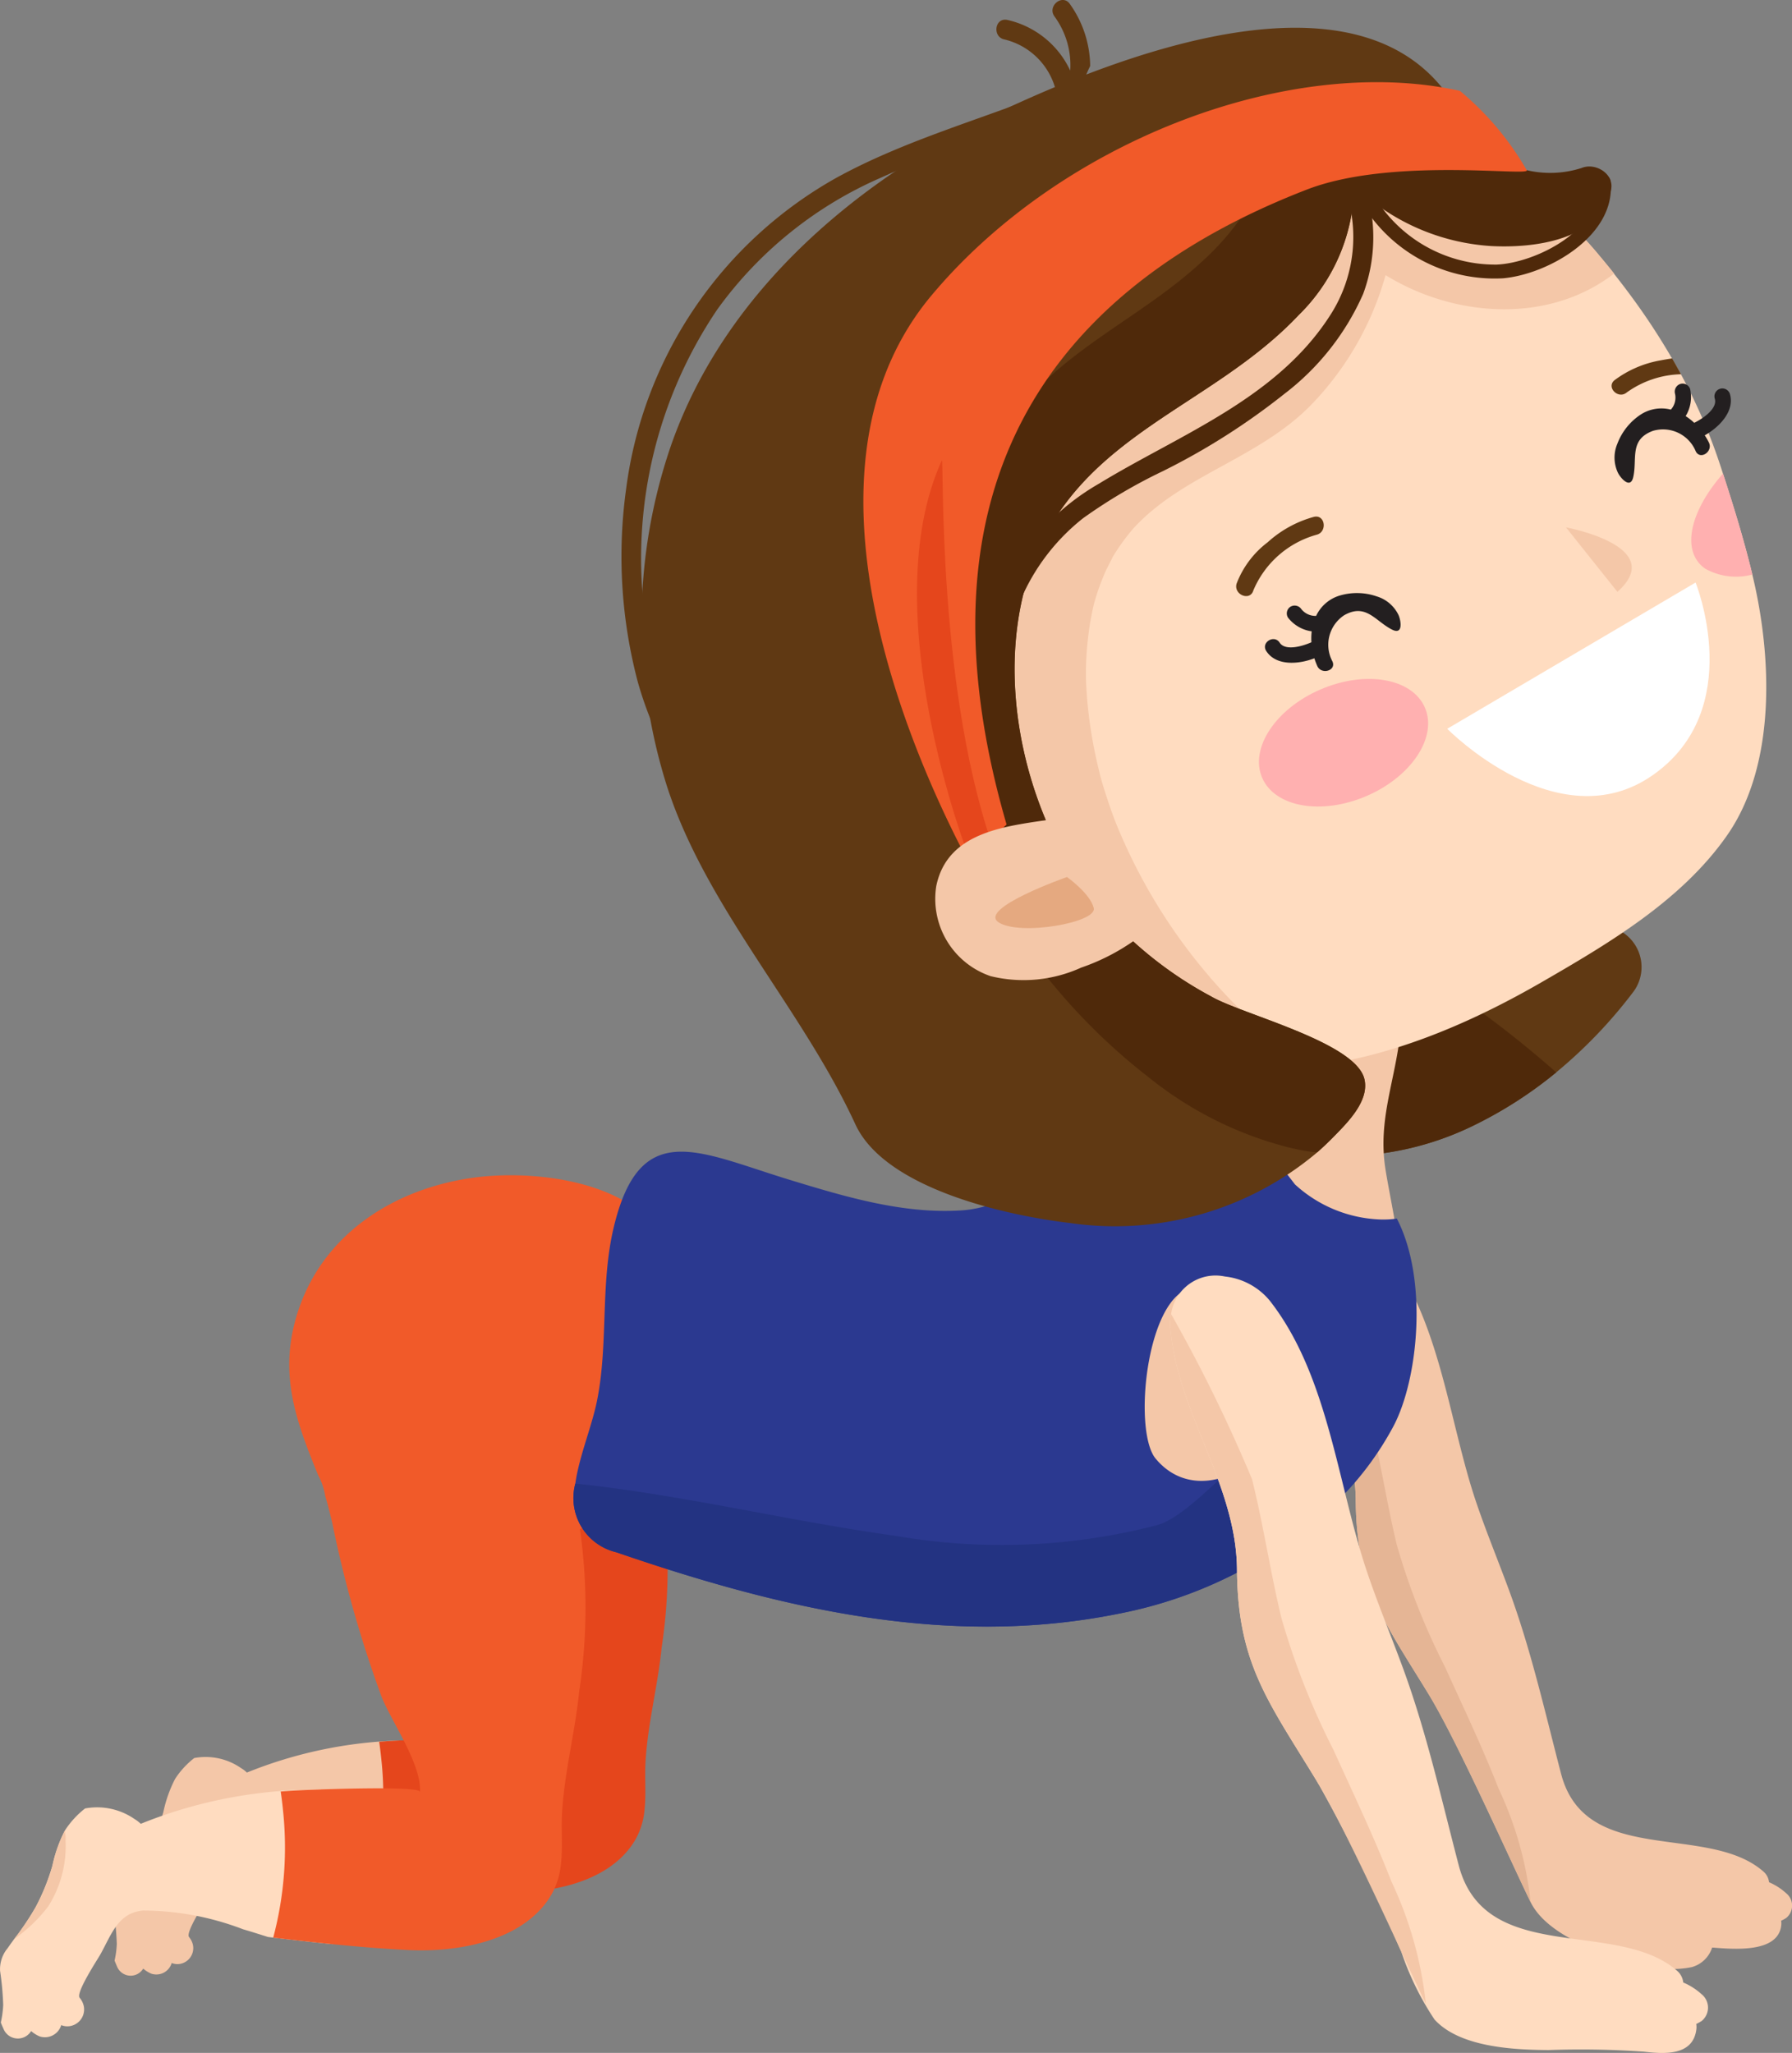 <svg id="Group_55" data-name="Group 55" xmlns="http://www.w3.org/2000/svg" width="93.639" height="107.268" viewBox="0 0 93.639 107.268">
  <rect x="0" y="0" width="93.639" height="107.268" fill="#808080" stroke="none"/>
  <path id="Path_448" data-name="Path 448" d="M252.071,321.857c.1-.14.2-.276.3-.415a13.74,13.74,0,0,0,1.085-1.611,10.551,10.551,0,0,0,.833-2.057,6.831,6.831,0,0,1,.61-1.724l.013-.022a4.5,4.5,0,0,1,.99-1.074,3.243,3.243,0,0,1,2.448.526,1.714,1.714,0,0,1,.305.232,23.039,23.039,0,0,1,7.966-1.673c.24,1.609.437,3.111.577,4.884.07.883.118,1.77.13,2.656q-1.194-.129-2.386-.272c-.408-.129-.817-.261-1.225-.383a13.9,13.9,0,0,0-4.954-.926c-1.236.111-1.557,1.182-2.107,2.169-.13.232-1.234,1.9-1.023,2.142a.98.98,0,0,1,.2.4.838.838,0,0,1-.643.995.789.789,0,0,1-.469-.043l0,.016a.837.837,0,0,1-1.052.547,1.5,1.5,0,0,1-.432-.269.767.767,0,0,1-1.365-.1c-.044-.1-.089-.21-.132-.319a4.822,4.822,0,0,0,.116-.867,14.386,14.386,0,0,0-.153-1.673A1.6,1.6,0,0,1,252.071,321.857Z" transform="translate(-245.753 -223.093)" fill="#f4c7a8"/>
  <path id="Path_449" data-name="Path 449" d="M260.67,323.981c-.029-.294-.067-.586-.108-.877.4-.03.8-.056,1.206-.073s5.705-.229,5.681.1c.1-1.339-1.4-3.46-1.894-4.693a59.816,59.816,0,0,1-2.443-8.609c-.1-.443-.215-.886-.345-1.325a3.4,3.4,0,0,0-.359-1.047c-1.1-2.693-1.962-5-1.014-8q.114-.358.253-.7a17.94,17.94,0,0,0,1.808,1.973,33.655,33.655,0,0,0,4.666,3.668c1.579,1.045,3.166,2.089,4.728,3.158.405.276.8.564,1.2.853l.145.108c.083.065.164.13.245.2.154.125.307.253.456.383.305.268.6.547.879.842a3.679,3.679,0,0,1-.413.2,27.648,27.648,0,0,1-.038,8.031c-.2,2-.718,3.93-.842,5.942-.052.85.035,1.717-.054,2.55a3.825,3.825,0,0,1-.475,1.549c-1.333,2.3-4.615,2.863-7.038,2.745-2.234-.106-4.479-.35-6.719-.616A17.346,17.346,0,0,0,260.67,323.981Z" transform="translate(-240.748 -232.094)" fill="#e5461c"/>
  <path id="Path_450" data-name="Path 450" d="M248.355,323.943c.1-.148.207-.292.313-.439a14.567,14.567,0,0,0,1.147-1.7,11.191,11.191,0,0,0,.88-2.177,7.266,7.266,0,0,1,.645-1.821l.014-.024a4.714,4.714,0,0,1,1.044-1.136,3.437,3.437,0,0,1,2.59.556,1.828,1.828,0,0,1,.321.246,24.446,24.446,0,0,1,8.587-1.776l.85-.032a36.754,36.754,0,0,1,.58,4.405,28.5,28.5,0,0,1,.051,3.211c-.006.141-.016.31-.029.483-1.131-.113-2.262-.243-3.394-.378-.432-.137-.863-.275-1.295-.4a14.683,14.683,0,0,0-5.236-.98c-1.306.118-1.644,1.25-2.226,2.293-.137.246-1.3,2.008-1.082,2.264a1.018,1.018,0,0,1,.213.421.882.882,0,0,1-.68,1.052.841.841,0,0,1-.5-.046l0,.018a.891.891,0,0,1-1.112.578,1.59,1.59,0,0,1-.456-.284.811.811,0,0,1-1.443-.111c-.048-.11-.1-.222-.141-.338a5.218,5.218,0,0,0,.124-.917,15.2,15.2,0,0,0-.162-1.767A1.711,1.711,0,0,1,248.355,323.943Z" transform="translate(-247.953 -222.151)" fill="#ffdcc0"/>
  <path id="Path_451" data-name="Path 451" d="M256.94,335.285c2.367.281,4.739.537,7.1.651,2.561.122,6.029-.475,7.438-2.9a4.015,4.015,0,0,0,.5-1.636c.1-.879,0-1.8.059-2.694.132-2.126.678-4.17.89-6.28a29.17,29.17,0,0,0,.04-8.489,3.733,3.733,0,0,0,1.741-1.447c1.13-1.806,1.33-3.929,1.767-5.958.391-1.819,1.354-3.392,1.412-5.3.16-5.167-6.592-6.179-10.441-5.661-4.158.559-7.928,2.933-9.238,7.075-1.045,3.3-.008,5.815,1.219,8.819-.049-.121-.1-.242-.149-.362a3.483,3.483,0,0,1,.381,1.11c.138.461.254.929.365,1.4a62.945,62.945,0,0,0,2.583,9.1c.523,1.3,2.1,3.544,2,4.96.025-.343-5.57-.119-6-.1s-.853.044-1.276.078c.044.305.084.615.114.926A18.341,18.341,0,0,1,256.94,335.285Z" transform="translate(-242.663 -234.041)" fill="#f15a29"/>
  <path id="Path_452" data-name="Path 452" d="M289.1,298.5a1.924,1.924,0,0,0,1.244,1.381,15.043,15.043,0,0,0,4.247.635,15.658,15.658,0,0,0,6.908-1.59,21.848,21.848,0,0,0,4.337-2.785,25.043,25.043,0,0,0,4.059-4.245,2.164,2.164,0,0,0-1.462-3.4c-.152-.021-.3-.048-.456-.081l.037.013c-.037-.01-.094-.027-.168-.049-.214-.07-.427-.145-.635-.232a5.221,5.221,0,0,1-1.109-.585,20.731,20.731,0,0,1-2.5-2,2.161,2.161,0,0,0-2.995.453,2.018,2.018,0,0,0-.4,1.385c-.073.2-.153.386-.243.577-.046.1-.1.191-.146.286-.021.037-.048.084-.083.137a14.118,14.118,0,0,1-1.085,1.478c-.078.094-.41.454-.408.461-.049.049-.1.1-.148.148-.157.157-.321.311-.485.461a17.606,17.606,0,0,1-1.566,1.261c-.273.2-.554.378-.837.564l-.062.041-.049.025c-.143.084-.289.165-.435.243q-.424.226-.858.426c-.326.046-.653.091-.982.124a1.866,1.866,0,0,0-.9.337,2.082,2.082,0,0,0-.326.278c-.04.006-.079.016-.121.024a8.4,8.4,0,0,1-.867.1c-.027,0-.138,0-.226.006l-.226-.013a2.183,2.183,0,0,0-2.388,1.864A2.231,2.231,0,0,0,289.1,298.5Z" transform="translate(-224.52 -240.106)" fill="#603913"/>
  <path id="Path_453" data-name="Path 453" d="M292.725,297.625a3.01,3.01,0,0,0,.45,1.136,15.658,15.658,0,0,0,6.908-1.59,21.85,21.85,0,0,0,4.337-2.785,55.881,55.881,0,0,0-7.226-5.4,4.269,4.269,0,0,0-.518-.246,2.973,2.973,0,0,0-2.049-.135,3.068,3.068,0,0,0-3.449.106,2.762,2.762,0,0,0-.672,3.511,4.072,4.072,0,0,0,.235.434q.234.372.481.732a2.609,2.609,0,0,0,.083,1.973A10.509,10.509,0,0,0,292.725,297.625Z" transform="translate(-223.1 -238.353)" fill="#4f290a"/>
  <path id="Path_454" data-name="Path 454" d="M288.174,298.3c.872-2.884,1.892-5.729,2.6-8.659a3.427,3.427,0,0,1,1.643-.9,3.5,3.5,0,0,1,2.536.033l.022,0a3.238,3.238,0,0,1,2.647,3.627c-.313,2.386-1.1,4.282-.759,6.681.361,2.524,2.545,10.919-1.077,10.756-.877-.038-4.15-3.652-4.763-4.32a3.79,3.79,0,0,1-.995-2.4,4.445,4.445,0,0,1,0-.6c-.091-.043-.181-.084-.27-.13-.054-.029-.256-.159-.34-.208-.143-.113-.281-.229-.415-.353-.029-.027-.059-.06-.089-.1a.666.666,0,0,0-.18-.194c-.133-.183-.342-.7-.51-.8-.081-.184-.153-.373-.219-.564-.059-.173-.1-.35-.16-.524l-.017-.059-.011-.067Q287.987,298.909,288.174,298.3Z" transform="translate(-224.487 -238.121)" fill="#f4c7a8"/>
  <path id="Path_455" data-name="Path 455" d="M293.149,297.205a3.267,3.267,0,0,1,2.177,1.174c2.828,3.616,3.263,8.819,4.687,13.067.539,1.6,1.188,3.157,1.768,4.744,1.136,3.1,1.857,6.323,2.69,9.512,1.276,4.88,7.653,2.551,10.567,5.1a.859.859,0,0,1,.3.564,3.142,3.142,0,0,1,.89.57.83.83,0,0,1,0,1.3,2.071,2.071,0,0,1-.259.141.881.881,0,0,1,.006.243c-.168,1.468-2.513,1.239-3.611,1.158A1.552,1.552,0,0,1,311.3,335.8a4.7,4.7,0,0,1-2.173-.063c-1.994-.392-5.322-1.444-6.248-3.333-.975-1.986-3.8-8.349-5.306-10.824-2.326-3.816-3.8-5.638-3.832-10.177-.025-3.525-2.084-6.531-2.914-9.861a11.451,11.451,0,0,1-.3-1.717A2.213,2.213,0,0,1,293.149,297.205Z" transform="translate(-222.898 -233.015)" fill="#f4c7a8"/>
  <path id="Path_456" data-name="Path 456" d="M290.71,299.929c.829,3.33,2.888,6.336,2.914,9.861.035,4.539,1.506,6.361,3.832,10.177,1.509,2.475,4.331,8.838,5.306,10.824a18.478,18.478,0,0,0-1.67-5.92c-.845-2.161-1.851-4.269-2.81-6.379a35.555,35.555,0,0,1-2.521-6.4c-.529-2.213-.863-4.471-1.412-6.679a7.354,7.354,0,0,0-1.015-2.5c-.226-.324-.473-.634-.686-.966l-.06-.1A1.7,1.7,0,0,0,290.71,299.929Z" transform="translate(-222.782 -231.405)" fill="#e5b595"/>
  <path id="Path_457" data-name="Path 457" d="M269.045,316.252c8.447,2.9,17.266,5.039,26.308,3.195a22.889,22.889,0,0,0,11.223-5.729,16.264,16.264,0,0,0,3.076-4.064c1.3-2.466,1.811-7.677.172-10.841a4.949,4.949,0,0,1-.9.046,6.957,6.957,0,0,1-4.423-1.832l-.806-1.044a24.687,24.687,0,0,0-4.693-2.14c-4.48-1.563-7.373,4.243-11.915,4.541-3.05.2-6.053-.7-8.976-1.592-4.823-1.47-7.858-3.292-9.223,2.547-.693,2.968-.257,6.08-.867,9.038-.242,1.174-.774,2.507-1.033,3.759-.037.178-.067.353-.091.527A2.911,2.911,0,0,0,269.045,316.252Z" transform="translate(-236.834 -235.14)" fill="#2b3990"/>
  <path id="Path_458" data-name="Path 458" d="M269.045,310.1c8.447,2.9,17.266,5.039,26.308,3.195a22.889,22.889,0,0,0,11.223-5.729c-.405-1.792-1.39-3.753-2.782-3.529-1.83.3-4.514,4.051-6.465,4.636a32.308,32.308,0,0,1-13.638.578c-5.613-.777-11.162-2.15-16.794-2.741A2.911,2.911,0,0,0,269.045,310.1Z" transform="translate(-236.834 -228.991)" fill="#233382"/>
  <path id="Path_459" data-name="Path 459" d="M285.988,307.8c-.915-1.9-.181-8.1,2.022-8.614a2.854,2.854,0,0,1,.783-.073,3.473,3.473,0,0,1,3.381,3.071,2.475,2.475,0,0,1,.141.234,3.534,3.534,0,0,1,.354,2.428,3.377,3.377,0,0,1-.923,2.949c-1.538,1.552-4,2.2-5.576.3A1.406,1.406,0,0,1,285.988,307.8Z" transform="translate(-225.788 -231.885)" fill="#f4c7a8"/>
  <path id="Path_460" data-name="Path 460" d="M286.463,301.607a12.436,12.436,0,0,0,.321,1.854c.894,3.6,3.119,6.841,3.147,10.649.037,4.9,1.625,6.868,4.135,10.988.051.084.1.172.157.264a91.1,91.1,0,0,1,4.2,8.5c.03.065.06.13.089.194a14.9,14.9,0,0,0,1.738,3.552c1.322,1.46,4.15,1.586,5.956,1.6a47.519,47.519,0,0,1,4.989.084c1,.113,2.578.259,2.742-1.187a1.008,1.008,0,0,0-.008-.261,2.562,2.562,0,0,0,.28-.154.9.9,0,0,0,0-1.4,3.37,3.37,0,0,0-.96-.613.928.928,0,0,0-.319-.61c-3.147-2.753-10.033-.238-11.412-5.51-.9-3.441-1.676-6.924-2.9-10.269-.628-1.713-1.33-3.392-1.911-5.122-1.536-4.588-2.007-10.206-5.06-14.111a3.527,3.527,0,0,0-2.351-1.268,2.348,2.348,0,0,0-2.81,1.962A3.514,3.514,0,0,0,286.463,301.607Z" transform="translate(-225.293 -232.088)" fill="#ffdcc0"/>
  <path id="Path_461" data-name="Path 461" d="M286.463,300.872a12.436,12.436,0,0,0,.321,1.854c.894,3.6,3.119,6.841,3.147,10.649.037,4.9,1.625,6.868,4.135,10.988.051.084.1.172.157.264,1.153,1.965,2.9,5.7,4.2,8.5.03.065.06.13.089.194.537,1.153.99,2.13,1.287,2.733a19.908,19.908,0,0,0-1.8-6.391c-.912-2.334-2-4.61-3.034-6.889a38.324,38.324,0,0,1-2.723-6.913c-.572-2.389-.931-4.828-1.525-7.213a80.1,80.1,0,0,0-4.232-8.638A3.514,3.514,0,0,0,286.463,300.872Z" transform="translate(-225.293 -231.354)" fill="#f4c7a8"/>
  <path id="Path_462" data-name="Path 462" d="M250.208,320.962a7.961,7.961,0,0,1-1.369,1.395c-.145.116-.291.229-.435.345a14.564,14.564,0,0,0,1.147-1.7,11.192,11.192,0,0,0,.88-2.177,7.265,7.265,0,0,1,.645-1.821,2.12,2.12,0,0,1,.04.551A5.88,5.88,0,0,1,250.208,320.962Z" transform="translate(-247.689 -221.348)" fill="#f4c7a8"/>
  <g id="Group_54" data-name="Group 54" transform="translate(32.48 0)">
    <path id="Path_463" data-name="Path 463" d="M269.24,292.411a25.63,25.63,0,0,1-.608-10.049,21.83,21.83,0,0,1,11.015-16.292c3.613-1.978,7.624-3.058,11.429-4.6a3.645,3.645,0,0,0-2.661-2.612c-.651-.119-.531-1.147.125-1.026a4.783,4.783,0,0,1,3.3,2.65,4.3,4.3,0,0,0-.828-2.836c-.38-.543.426-1.192.807-.647a5.669,5.669,0,0,1,1.064,3.243c-.076.154-.148.31-.211.469a7.042,7.042,0,0,0-.405,1.606.517.517,0,0,1-.359-.065.459.459,0,0,1-.165.065c-3.236,1.333-6.612,2.313-9.8,3.764a20.726,20.726,0,0,0-8.546,6.884,23.206,23.206,0,0,0-3.538,17.5c.8,4.687,3.651,8.554,6.439,12.267.4.531-.407,1.179-.805.645C272.955,300,270.391,296.532,269.24,292.411Z" transform="translate(-268.397 -256.794)" fill="#603913"/>
    <path id="Path_464" data-name="Path 464" d="M278.32,298.67a22.139,22.139,0,0,0,1.35,1.84A23.989,23.989,0,0,0,288,307.018a23.245,23.245,0,0,0,4.595,1.616,21.685,21.685,0,0,0,2.471.443c.3.038.6.07.9.092.16.013.324.025.486.032,5.317.281,10.648-1.873,15.172-4.483,3.53-2.038,7.353-4.291,9.726-7.7,2.586-3.714,2.334-9.4,1.312-13.611-.467-1.93-1.041-3.751-1.535-5.275-.051-.159-.1-.315-.151-.465a28.644,28.644,0,0,0-2.046-4.728c-.149-.275-.3-.551-.464-.824a34.868,34.868,0,0,0-2.061-3.154q-.474-.648-.975-1.28-.386-.484-.783-.956a19.886,19.886,0,0,0-2.026-2.11c-.246-.218-.5-.426-.761-.621a7.985,7.985,0,0,0-2.564-1.32,1.931,1.931,0,0,0-1.389.119,1.535,1.535,0,0,0-.774-.025c-.9.211-1.813.375-2.721.532-1.495.257-2.992.5-4.458.9q-.491.133-.977.3c-2.917.979-5.346,2.934-8.147,4.166a1.714,1.714,0,0,0-.964,1.254,35.739,35.739,0,0,0-3.961,3.108q-.591.536-1.16,1.1a28.163,28.163,0,0,0-7.2,11.294,21.254,21.254,0,0,0-.81,3.821C276.346,292.524,276.655,296.146,278.32,298.67Z" transform="translate(-263.575 -253.381)" fill="#ffdcc0"/>
    <path id="Path_465" data-name="Path 465" d="M289.955,309.012a21.685,21.685,0,0,0,2.471.443c.3.038.6.07.9.092.16.013.324.025.486.032a2.018,2.018,0,0,0-.019-2.545,29.045,29.045,0,0,1-7.032-10.271c-.275-.7-.51-1.419-.728-2.14l-.008-.027c-.051-.187-.1-.373-.146-.561-.092-.38-.176-.763-.253-1.145-.153-.774-.268-1.555-.345-2.339q-.05-.541-.075-1.08c-.006-.116-.008-.23-.011-.346,0-.013,0-.367,0-.391a17.3,17.3,0,0,1,.2-2.307c.054-.345.122-.688.2-1.028.016-.068.044-.175.056-.216.046-.149.089-.3.138-.448a12.3,12.3,0,0,1,.475-1.217c.041-.087.305-.586.308-.61l0,0,0-.006a10.7,10.7,0,0,1,1.13-1.562c2.572-2.779,6.476-3.606,9.219-6.382a15.86,15.86,0,0,0,3.931-6.822c3.619,2.232,8.53,2.551,11.944-.084q-.386-.484-.783-.956a19.886,19.886,0,0,0-2.026-2.11l-.151.1-.049.024a8.6,8.6,0,0,1-.818.369c-.113.043-.229.081-.343.118a.685.685,0,0,1-.076.017,9.174,9.174,0,0,1-1.516.192l-.137-.008c-.135-.009-.27-.014-.4-.025-.27-.024-.54-.059-.805-.106-.168-.03-.335-.064-.5-.1l-.013,0-.068-.022c-.261-.081-.52-.167-.774-.265s-.505-.207-.75-.327c-.021-.01-.154-.078-.221-.11l-.21-.126a9.09,9.09,0,0,1-1.338-1.006c-.011-.011-.024-.022-.037-.037l-.038-.038c-.089-.1-.181-.2-.267-.3-.173-.2-.332-.41-.486-.624a2.089,2.089,0,0,0-2.431-.607,2.154,2.154,0,0,0-1.23,2.181c0,.086,0,.183-.006.288a11.407,11.407,0,0,1-.416,2.4c-.145.461-.313.917-.5,1.362-.168.394-.478,1.034-.6,1.261a11.077,11.077,0,0,1-4.145,4.223c-.283.175-.769.446-1.214.7-.427.238-.856.473-1.282.72a27.463,27.463,0,0,0-2.539,1.6,13,13,0,0,0-3.775,4.323,17.114,17.114,0,0,0-1.7,9.369C281.614,297.508,285.111,304.063,289.955,309.012Z" transform="translate(-260.931 -253.76)" fill="#f4c7a8"/>
    <path id="Path_466" data-name="Path 466" d="M280.225,315c-2.79-6.053-7.755-11.267-9.823-17.6a28.392,28.392,0,0,1,.16-17.775c2.88-8.352,10.177-14.343,18.007-17.906,6.234-2.837,18.814-7.608,23.194.438.222.41.478.8.729,1.195-.742-.121-1.49-.237-2.24-.381a.924.924,0,0,0-.6.068,3.278,3.278,0,0,0-3.27.709,1.562,1.562,0,0,0-.286,1.611c.135.365.415.682.57,1.041l-.386-.073a9.646,9.646,0,0,1-2.893,6.4c-4.547,4.814-11.286,6.188-13.854,12.88-1.9,4.966-.894,11.089,1.7,15.641a20.224,20.224,0,0,0,7.588,7.076c1.622.945,7.54,2.381,8.006,4.312.272,1.134-.867,2.262-1.57,2.982q-.434.446-.887.844a16.387,16.387,0,0,1-12.926,3.7C288.071,319.764,281.769,318.355,280.225,315Z" transform="translate(-268.011 -256.257)" fill="#603913"/>
    <path id="Path_467" data-name="Path 467" d="M279.653,294.384a25.591,25.591,0,0,1,1.492-8.558,16.064,16.064,0,0,1,2.091-3.886,12.344,12.344,0,0,1,3.471-2.971c4.224-2.574,9.246-4.412,12.06-8.757a7.533,7.533,0,0,0,.478-7.438.517.517,0,0,1,.948-.408,8.517,8.517,0,0,1,.327,6.685,13.322,13.322,0,0,1-4.135,5.236,35.626,35.626,0,0,1-6.331,4.023,27.655,27.655,0,0,0-4.164,2.456,10.868,10.868,0,0,0-3.1,3.9,23.159,23.159,0,0,0-2.113,9.847C280.659,295.175,279.632,295.045,279.653,294.384Z" transform="translate(-261.771 -253.691)" fill="#4f290a"/>
    <path id="Path_468" data-name="Path 468" d="M279.244,283.084a18.445,18.445,0,0,1,4.969-8.115c2.6-2.6,5.837-4.091,8.539-6.573a13.811,13.811,0,0,0,3.268-4.337c.777-1.69.793-3.943,3.341-3.638a30.9,30.9,0,0,1,9.21,2.544c.178.17.354.345.529.519.227.024.454.051.678.083a5.37,5.37,0,0,0,2.868-.114c.715-.3,1.729.3,1.538,1.152-.589,2.631-4.027,3.046-6.272,2.926a11.337,11.337,0,0,1-6.635-2.687l-.531-.1a9.646,9.646,0,0,1-2.893,6.4c-4.547,4.814-11.286,6.188-13.854,12.88-1.9,4.966-.894,11.089,1.7,15.641a20.224,20.224,0,0,0,7.588,7.076c1.622.945,7.54,2.381,8.006,4.312.272,1.134-.867,2.262-1.57,2.982q-.434.446-.887.844a5.521,5.521,0,0,1-.756-.089c-.216-.041-.429-.087-.642-.138-.083-.017-.165-.038-.248-.06a19.185,19.185,0,0,1-7.1-3.576A31.634,31.634,0,0,1,280.5,298.8,23.741,23.741,0,0,1,279.244,283.084Z" transform="translate(-262.482 -254.675)" fill="#4f290a"/>
    <path id="Path_469" data-name="Path 469" d="M279.9,270.651c6.793-8.126,18.785-12.659,27.621-10.7a15.287,15.287,0,0,1,3.49,4.142c.232.35-7.035-.7-11.479,1.012-10.613,4.1-21.551,13.05-15.7,33.179-1.258,1.228-1.571,2.156-1.528,2.812C279.764,296.518,271.789,280.353,279.9,270.651Z" transform="translate(-263.715 -255.203)" fill="#f15a29"/>
    <path id="Path_470" data-name="Path 470" d="M279.409,271.941c.13-.284-.3,12.306,2.89,20.811s-1.5-.165-1.5-.165S275.83,279.8,279.409,271.941Z" transform="translate(-262.677 -247.88)" fill="#e5461c"/>
    <path id="Path_471" data-name="Path 471" d="M280.1,285.682a1.643,1.643,0,0,0,.721,1.242S280.541,286.478,280.1,285.682Z" transform="translate(-261.509 -239.788)" fill="#f15a29"/>
    <path id="Path_472" data-name="Path 472" d="M278.774,287.257c.6-2.952,3.849-3.146,6.244-3.524a2.826,2.826,0,0,1,.5-.033,13.493,13.493,0,0,0,2.45,4.135,21.734,21.734,0,0,0,1.708,1.844,10.978,10.978,0,0,1-3.332,1.837,7.267,7.267,0,0,1-4.728.445A4.266,4.266,0,0,1,278.774,287.257Z" transform="translate(-262.331 -240.955)" fill="#f4c7a8"/>
    <path id="Path_473" data-name="Path 473" d="M284.433,285.639s-4.671,1.64-3.575,2.366,5.168.018,4.973-.75S284.433,285.639,284.433,285.639Z" transform="translate(-261.159 -239.813)" fill="#e5a980"/>
    <path id="Path_474" data-name="Path 474" d="M289.528,284.287c.661,1.538,3.1,1.967,5.451.956s3.718-3.077,3.055-4.617-3.1-1.965-5.451-.955S288.865,282.749,289.528,284.287Z" transform="translate(-256.056 -243.648)" fill="#ffb0b0"/>
    <path id="Path_475" data-name="Path 475" d="M304.319,277.344a3.3,3.3,0,0,0,2.456.3c-.469-1.93-1.041-3.754-1.535-5.276C303.477,274.373,303.034,276.465,304.319,277.344Z" transform="translate(-247.685 -247.624)" fill="#ffb0b0"/>
    <path id="Path_476" data-name="Path 476" d="M301.742,270.367a5.068,5.068,0,0,1,2.844-.958q-.224-.417-.462-.826c-.2.027-.4.062-.6.1a5.62,5.62,0,0,0-2.412,1.037C300.664,270.086,301.3,270.728,301.742,270.367Z" transform="translate(-249.227 -249.854)" fill="#603913"/>
    <path id="Path_477" data-name="Path 477" d="M299.46,274.14s5.368.982,2.685,3.368Z" transform="translate(-250.11 -246.583)" fill="#f4c7a8"/>
    <path id="Path_478" data-name="Path 478" d="M308.531,275.953l-12.977,7.642s5.775,5.877,10.722,2.435S308.531,275.953,308.531,275.953Z" transform="translate(-252.41 -245.515)" fill="#fff"/>
    <path id="Path_479" data-name="Path 479" d="M293.207,263.048a7.375,7.375,0,0,0,6.741,4.191c2.021-.092,5.519-1.819,5.2-4.294a.37.37,0,0,1,.732-.1c.361,2.831-3.206,4.895-5.608,5.111a8.084,8.084,0,0,1-7.747-4.615A.369.369,0,0,1,293.207,263.048Z" transform="translate(-254.211 -253.414)" fill="#4f290a"/>
    <path id="Path_480" data-name="Path 480" d="M292.673,273.8a5.909,5.909,0,0,0-2.418,1.33,4.9,4.9,0,0,0-1.62,2.156c-.173.578.7.941.874.359a5.052,5.052,0,0,1,3.3-2.909C293.391,274.594,293.265,273.656,292.673,273.8Z" transform="translate(-256.497 -246.793)" fill="#603913"/>
    <path id="Path_481" data-name="Path 481" d="M301.2,272.566a3.166,3.166,0,0,1,1.246-1.552,1.992,1.992,0,0,1,1.555-.245.936.936,0,0,0,.221-.815.427.427,0,0,1,.262-.523.415.415,0,0,1,.523.261,1.906,1.906,0,0,1-.234,1.417,3.169,3.169,0,0,1,.45.351c.532-.264,1.225-.78,1.072-1.265a.414.414,0,0,1,.785-.262c.276.879-.5,1.724-1.309,2.18a3.385,3.385,0,0,1,.216.373c.234.47-.45.936-.686.462a1.849,1.849,0,0,0-2.245-1.066c-1.244.465-.8,1.465-1.023,2.423-.145.612-.631.081-.791-.222A1.848,1.848,0,0,1,301.2,272.566Z" transform="translate(-249.172 -249.366)" fill="#231f20"/>
    <path id="Path_482" data-name="Path 482" d="M295.4,276.474a3.16,3.16,0,0,0-1.989-.027,1.991,1.991,0,0,0-1.179,1.045.941.941,0,0,1-.769-.348.424.424,0,0,0-.57-.132.416.416,0,0,0-.132.569A1.9,1.9,0,0,0,292,278.3a3.4,3.4,0,0,0-.014.57c-.542.241-1.381.448-1.659.022-.289-.445-.991-.01-.7.438.5.772,1.648.71,2.513.378a3.832,3.832,0,0,0,.151.4c.214.48,1.009.248.794-.235a1.849,1.849,0,0,1,.605-2.41c1.152-.664,1.638.315,2.52.751.564.278.465-.435.334-.751A1.858,1.858,0,0,0,295.4,276.474Z" transform="translate(-255.939 -245.311)" fill="#231f20"/>
  </g>
</svg>
